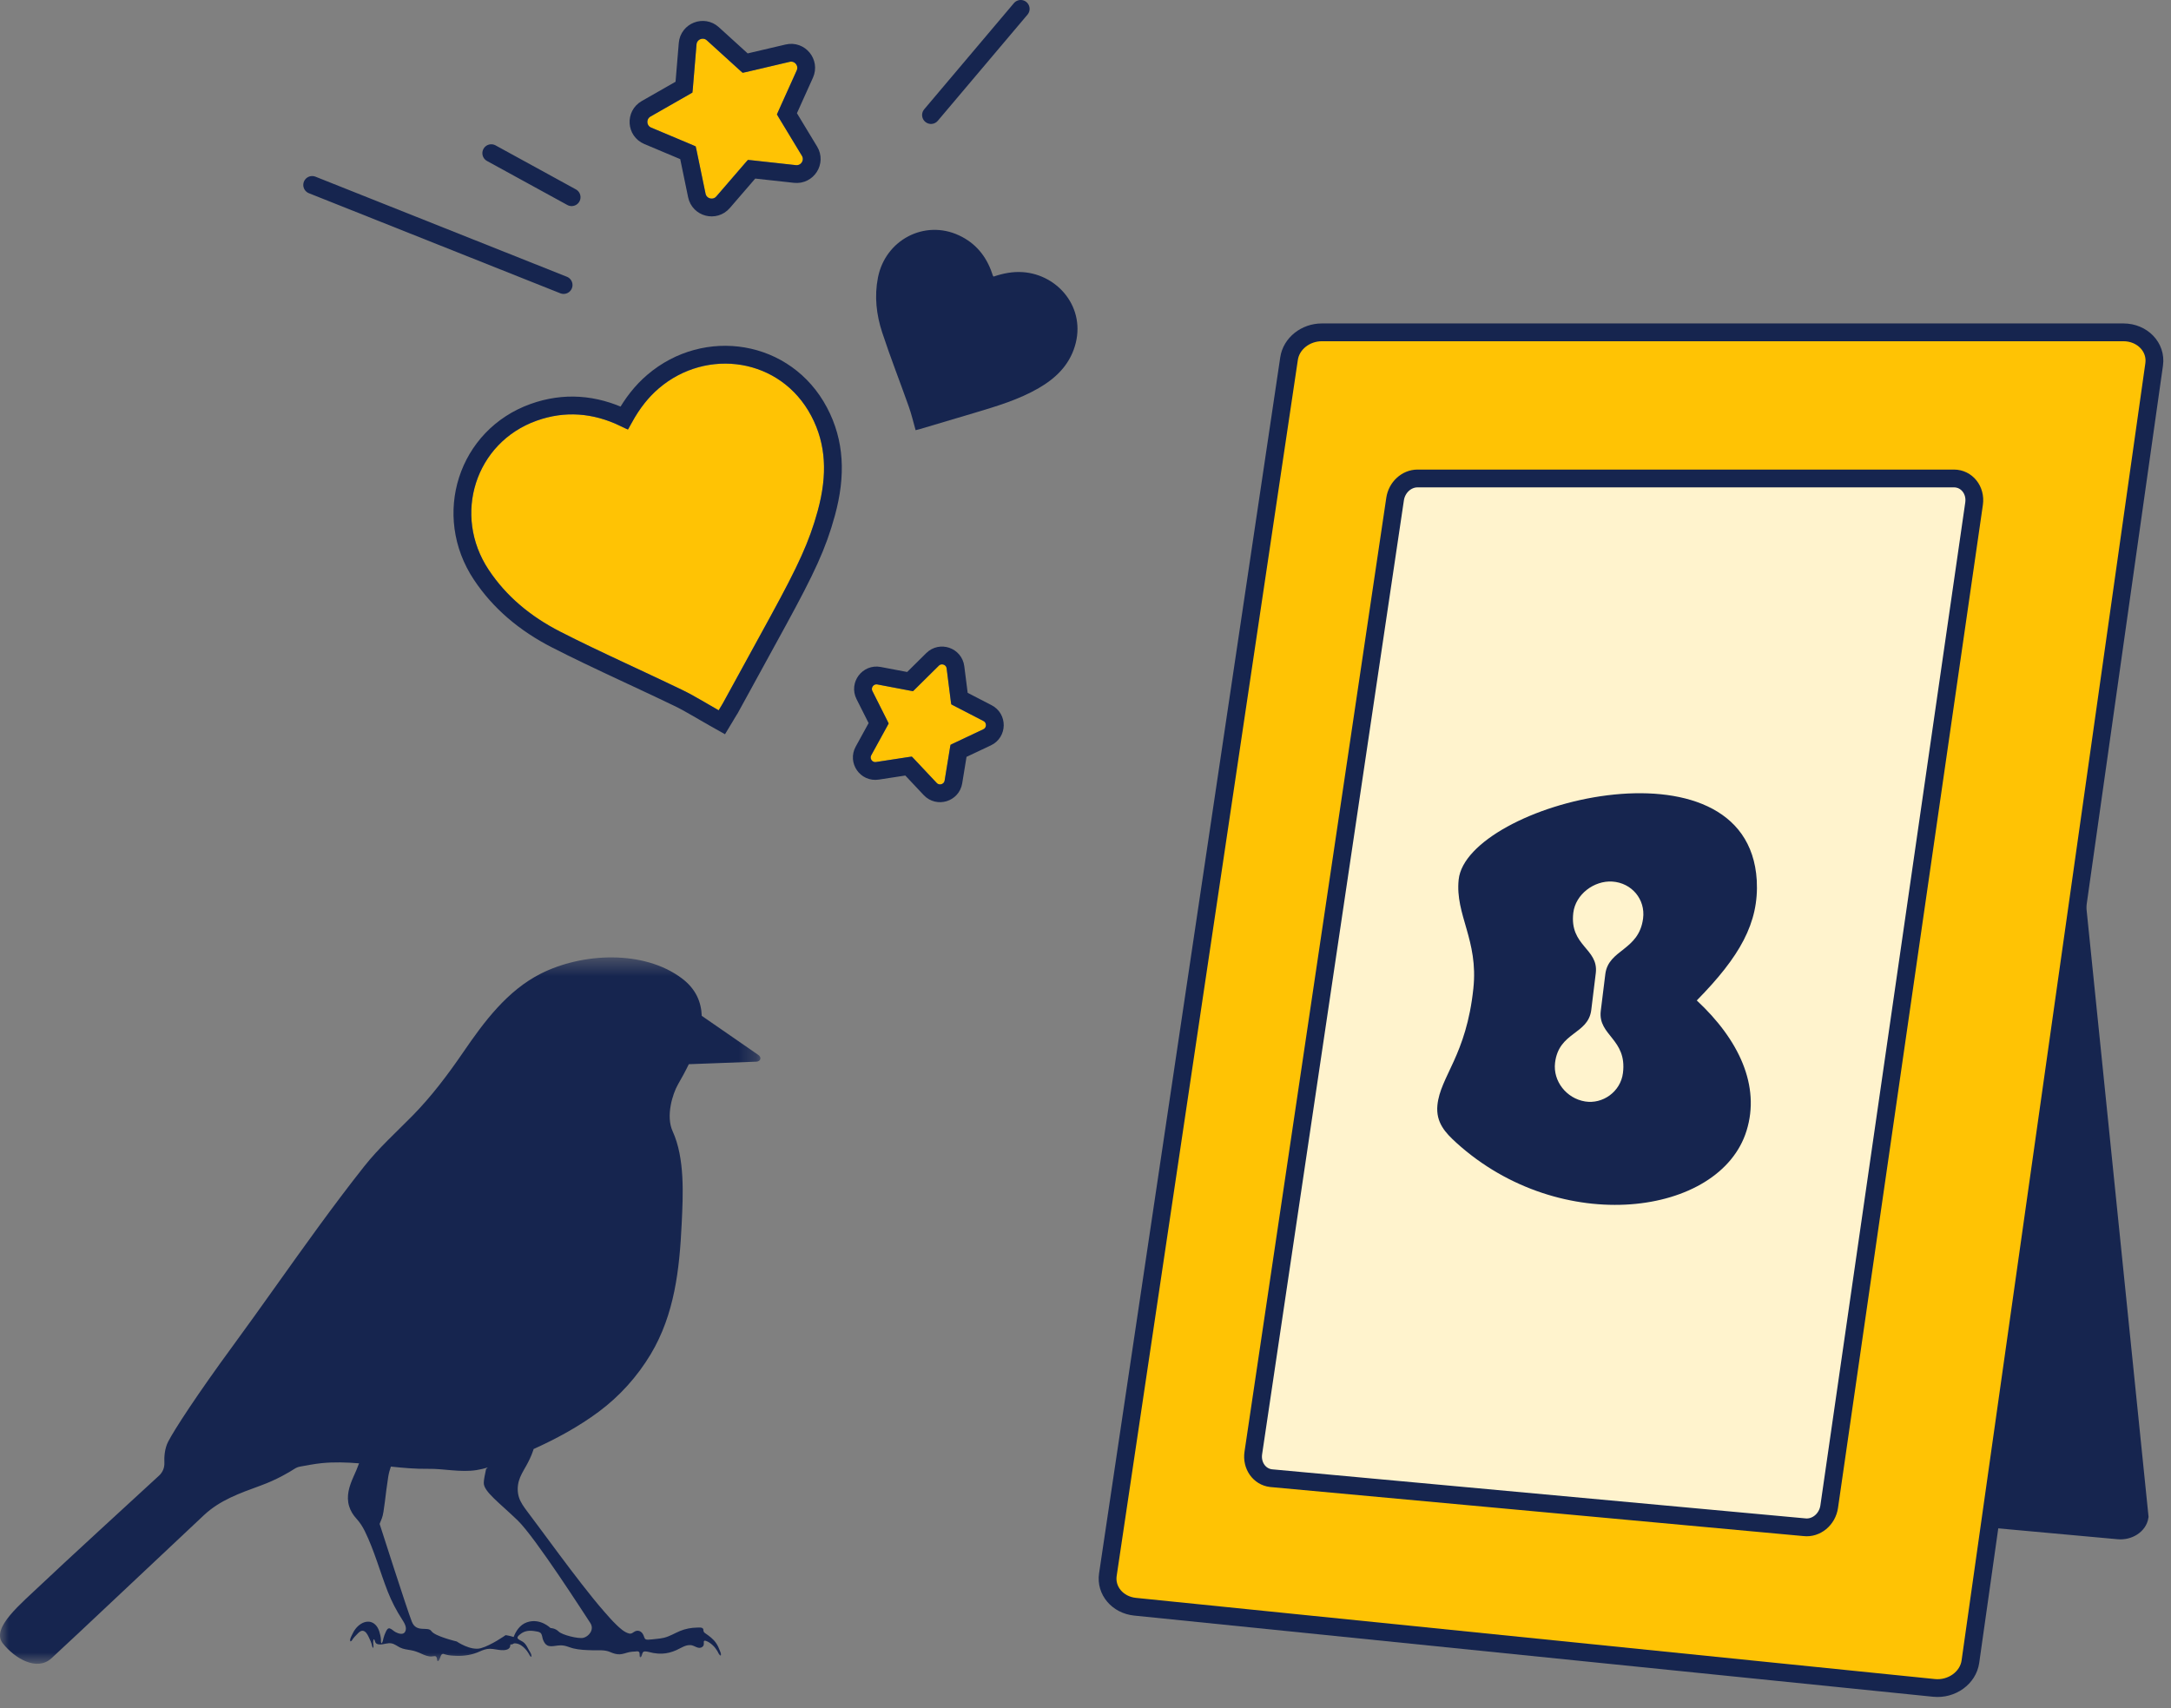 <svg xmlns="http://www.w3.org/2000/svg" xmlns:xlink="http://www.w3.org/1999/xlink" width="122" height="96" viewBox="0 0 122 96">
  <rect x="0" y="0" width="122" height="96" fill="#808080" stroke="none"/>
  <defs>
    <polygon id="pic12-a" points="0 40.136 0 .437 42.731 .437 42.731 40.136"/>
    <path id="pic12-c" d="M51.405,38.75 L52.755,37.414 C52.908,37.262 53.169,37.352 53.196,37.565 L53.436,39.45 C53.447,39.535 53.499,39.609 53.575,39.648 L55.262,40.52 C55.455,40.618 55.45,40.895 55.255,40.986 L53.537,41.797 C53.459,41.833 53.404,41.905 53.39,41.99 L53.084,43.864 C53.05,44.077 52.785,44.158 52.637,44.001 L51.336,42.617 C51.277,42.555 51.192,42.525 51.107,42.538 L49.229,42.826 C49.016,42.858 48.858,42.633 48.962,42.443 L49.876,40.778 C49.917,40.703 49.919,40.612 49.88,40.536 L49.026,38.839 C48.929,38.646 49.095,38.426 49.307,38.467 L51.174,38.821 C51.258,38.837 51.344,38.811 51.405,38.75 Z"/>
    <path id="pic12-d" d="M41.909,4.053 L44.377,3.474 C44.657,3.408 44.89,3.693 44.772,3.955 L43.731,6.265 C43.684,6.369 43.691,6.49 43.751,6.588 L45.063,8.755 C45.213,9.001 45.014,9.312 44.728,9.281 L42.209,9.004 C42.096,8.991 41.983,9.035 41.908,9.122 L40.253,11.04 C40.064,11.258 39.708,11.166 39.649,10.884 L39.135,8.403 C39.111,8.291 39.034,8.198 38.929,8.154 L36.593,7.171 C36.327,7.06 36.305,6.693 36.555,6.549 L38.756,5.292 C38.855,5.236 38.92,5.134 38.93,5.02 L39.141,2.495 C39.166,2.208 39.509,2.074 39.721,2.267 L41.597,3.972 C41.681,4.048 41.799,4.078 41.909,4.053 Z"/>
    <path id="pic12-e" d="M35.308,24.124 C35.749,23.248 36.28,22.46 37.025,21.824 C39.613,19.613 43.802,19.994 45.589,23.373 C46.497,25.09 46.452,26.886 45.954,28.706 C45.374,30.833 44.328,32.751 43.282,34.668 C42.388,36.308 41.488,37.944 40.59,39.582 C40.554,39.648 40.511,39.713 40.387,39.918 C39.694,39.528 39.026,39.106 38.319,38.765 C36.046,37.667 33.733,36.648 31.486,35.501 C29.882,34.682 28.489,33.566 27.468,32.032 C25.415,28.95 26.704,24.875 30.16,23.642 C31.805,23.054 33.419,23.217 34.976,23.995 C35.046,24.03 35.116,24.067 35.188,24.101 C35.21,24.111 35.238,24.111 35.308,24.124 Z"/>
  </defs>
  <g fill="none" fill-rule="evenodd">
    <path fill="#16254F" stroke="#16254F" d="M119.043,86.007 L92.872,83.622 C92.301,83.569 91.903,83.15 91.981,82.68 L97.916,46.956 C97.989,46.519 98.453,46.187 98.991,46.187 L115.337,46.187 C115.957,46.187 116.425,46.623 116.345,47.127 L120.235,85.236 C120.16,85.713 119.624,86.06 119.043,86.007 Z"/>
    <path fill="#FFC304" stroke="#16254F" d="M108.682,94.86 L63.786,90.298 C62.806,90.198 62.123,89.393 62.257,88.496 L72.439,20.151 C72.564,19.313 73.36,18.677 74.284,18.677 L119.325,18.677 C120.389,18.677 121.191,19.513 121.054,20.478 L110.727,93.386 C110.598,94.298 109.677,94.962 108.682,94.86 Z"/>
    <path fill="#FFF3CD" stroke="#16254F" d="M101.398,85.83 L71.423,83.072 C70.769,82.994 70.326,82.363 70.43,81.659 L78.398,28.045 C78.496,27.389 79.039,26.89 79.657,26.89 L109.806,26.89 C110.518,26.89 111.042,27.545 110.934,28.302 L102.792,84.674 C102.69,85.39 102.063,85.909 101.398,85.83 Z"/>
    <path fill="#16254F" d="M91.202,60.304 C91.069,61.361 90.057,62.065 89.073,61.902 C88.024,61.73 87.266,60.76 87.386,59.734 C87.592,57.979 89.252,58.151 89.422,56.756 L89.677,54.677 C89.833,53.297 88.188,53.172 88.412,51.298 C88.537,50.26 89.582,49.478 90.605,49.544 C91.698,49.617 92.472,50.546 92.334,51.616 C92.1,53.438 90.386,53.34 90.211,54.747 L89.955,56.818 C89.793,58.202 91.443,58.387 91.202,60.304 M95.351,56.225 C97.761,53.772 98.853,51.87 98.722,49.477 C98.223,41.052 82.42,45.167 81.97,49.435 C81.763,51.416 83.087,52.823 82.796,55.552 C82.4,59.319 80.938,60.49 80.776,62.11 C80.68,63.089 81.227,63.664 81.837,64.22 C87.703,69.545 96.667,68.353 98.149,63.543 C98.93,61.026 97.726,58.435 95.351,56.225"/>
    <g transform="translate(0 53.37)">
      <mask id="pic12-b" fill="#fff">
        <use xlink:href="#pic12-a"/>
      </mask>
      <path fill="#16254F" d="M33.168,37.835 C33.427,38.223 33.071,38.61 32.779,38.676 C32.489,38.74 31.583,38.514 31.39,38.319 C31.196,38.126 30.937,38.126 30.937,38.126 C30.937,38.126 30.355,37.544 29.61,37.803 C29.202,37.945 28.983,38.318 28.864,38.629 C28.62,38.55 28.414,38.525 28.414,38.525 C28.414,38.525 27.606,39.097 27.024,39.258 C26.442,39.42 25.666,38.881 25.666,38.881 C25.666,38.881 24.437,38.59 24.243,38.299 C24.049,38.008 23.401,38.417 23.144,37.77 C22.885,37.123 21.333,32.273 21.333,32.273 L21.462,31.95 C21.591,31.626 21.655,30.623 21.817,29.621 C21.854,29.4 21.907,29.219 21.966,29.052 C22.659,29.126 23.353,29.188 24.052,29.178 C24.962,29.164 25.858,29.39 26.774,29.25 C26.987,29.218 27.2,29.164 27.413,29.102 C27.379,29.131 27.351,29.165 27.315,29.192 C27.242,29.514 27.186,29.813 27.186,29.977 C27.186,30.462 28.091,31.109 29.093,32.079 C30.096,33.049 32.909,37.447 33.168,37.835 M42.616,5.919 L40.638,4.551 L39.435,3.72 C39.407,2.938 39.1,2.202 38.319,1.615 C36.172,-0.002 32.704,0.178 30.388,1.35 C28.503,2.303 27.206,4.049 26.04,5.752 C25.178,7.011 24.255,8.239 23.184,9.33 C22.257,10.272 21.286,11.145 20.464,12.183 C19.589,13.289 18.742,14.418 17.91,15.557 C16.294,17.769 14.706,20.057 13.104,22.242 C11.054,25.038 9.803,26.968 9.45,27.651 C9.247,28.047 9.222,28.52 9.237,28.847 C9.249,29.117 9.138,29.375 8.939,29.559 C7.689,30.705 3.396,34.648 2.382,35.615 C1.193,36.752 -0.53,38.124 0.156,38.985 C0.842,39.847 2.071,40.563 2.882,39.835 C3.692,39.107 10.579,32.598 11.473,31.77 C12.366,30.941 13.442,30.559 14.652,30.117 C15.568,29.783 16.263,29.363 16.546,29.18 C16.647,29.114 16.752,29.072 16.87,29.051 C17.161,28.996 17.726,28.893 18.056,28.861 C18.769,28.788 19.475,28.813 20.177,28.869 C20.086,29.123 19.978,29.371 19.866,29.617 C19.629,30.15 19.443,30.704 19.621,31.285 C19.704,31.553 19.847,31.777 20.034,31.983 C20.23,32.201 20.372,32.419 20.502,32.683 C21.036,33.773 21.349,34.949 21.789,36.075 C22.006,36.626 22.276,37.149 22.599,37.646 C22.723,37.838 22.897,38.111 22.76,38.344 C22.649,38.529 22.386,38.436 22.233,38.357 C22.125,38.304 22.023,38.185 21.909,38.148 C21.786,38.108 21.722,38.257 21.677,38.348 C21.624,38.459 21.582,38.577 21.55,38.694 C21.526,38.777 21.513,38.939 21.435,38.986 C21.394,38.925 21.411,38.836 21.408,38.767 C21.402,38.686 21.388,38.606 21.371,38.527 C21.34,38.383 21.297,38.237 21.223,38.108 C21.103,37.9 20.901,37.753 20.653,37.768 C20.385,37.783 20.145,37.96 19.983,38.166 C19.896,38.276 19.833,38.402 19.772,38.528 C19.735,38.61 19.631,38.791 19.696,38.879 C19.765,38.867 19.804,38.772 19.84,38.722 C19.897,38.643 19.969,38.574 20.037,38.504 C20.152,38.387 20.297,38.205 20.478,38.309 C20.628,38.396 20.707,38.606 20.776,38.754 C20.816,38.839 20.856,38.927 20.882,39.016 C20.903,39.092 20.911,39.189 20.968,39.248 C21.007,39.181 20.97,39.025 20.97,38.945 C20.97,38.879 20.983,38.647 21.056,38.822 C21.083,38.89 21.085,38.948 21.147,38.995 C21.21,39.04 21.288,39.049 21.361,39.049 C21.577,39.049 21.782,38.948 21.999,38.988 C22.178,39.022 22.315,39.139 22.475,39.219 C22.673,39.316 22.88,39.336 23.095,39.373 C23.294,39.408 23.475,39.475 23.658,39.559 C23.849,39.646 24.066,39.745 24.282,39.721 C24.442,39.703 24.526,39.664 24.556,39.854 C24.56,39.889 24.556,39.973 24.605,39.982 C24.664,39.994 24.722,39.822 24.734,39.789 C24.757,39.731 24.775,39.652 24.823,39.608 C24.89,39.551 24.939,39.585 25.013,39.607 C25.221,39.672 25.453,39.681 25.67,39.687 C26.112,39.701 26.533,39.631 26.938,39.451 C27.131,39.365 27.319,39.289 27.536,39.291 C27.749,39.295 27.954,39.354 28.166,39.367 C28.338,39.379 28.616,39.364 28.669,39.158 C28.676,39.134 28.667,39.1 28.676,39.077 C28.702,39.007 28.702,39.057 28.75,39.051 C28.796,39.045 28.813,39.022 28.854,39.003 C28.905,38.979 28.953,38.983 29.01,38.992 C29.212,39.023 29.377,39.147 29.513,39.294 C29.583,39.369 29.646,39.449 29.697,39.539 C29.733,39.601 29.778,39.731 29.856,39.746 C29.914,39.647 29.772,39.46 29.728,39.376 C29.651,39.232 29.581,39.083 29.466,38.967 C29.364,38.865 29.23,38.831 29.122,38.743 C29.005,38.647 29.161,38.533 29.241,38.469 C29.483,38.272 29.762,38.252 30.06,38.302 C30.16,38.319 30.3,38.33 30.38,38.403 C30.47,38.486 30.471,38.672 30.515,38.781 C30.564,38.903 30.628,39.031 30.749,39.098 C30.891,39.174 31.062,39.147 31.215,39.126 C31.388,39.102 31.558,39.082 31.731,39.121 C31.897,39.158 32.052,39.229 32.218,39.27 C32.569,39.356 32.934,39.365 33.294,39.375 C33.63,39.385 33.967,39.337 34.284,39.473 C34.46,39.547 34.627,39.611 34.821,39.604 C35.011,39.596 35.186,39.518 35.368,39.478 C35.479,39.453 35.589,39.452 35.7,39.445 C35.764,39.439 35.839,39.42 35.896,39.457 C35.993,39.523 35.893,39.731 35.986,39.771 C36.134,39.701 36.033,39.439 36.245,39.439 C36.396,39.439 36.562,39.504 36.708,39.528 C36.87,39.555 37.032,39.572 37.196,39.566 C37.474,39.557 37.755,39.482 38.008,39.368 C38.261,39.254 38.532,39.057 38.823,39.086 C39.039,39.106 39.258,39.348 39.471,39.182 C39.566,39.106 39.552,39.023 39.549,38.92 C39.545,38.831 39.593,38.826 39.666,38.847 C39.806,38.888 39.95,38.997 40.057,39.097 C40.156,39.189 40.242,39.305 40.314,39.42 C40.359,39.496 40.405,39.645 40.496,39.675 C40.553,39.617 40.478,39.466 40.455,39.404 C40.399,39.254 40.335,39.109 40.244,38.977 C40.08,38.732 39.858,38.578 39.623,38.413 C39.57,38.375 39.546,38.346 39.532,38.281 C39.522,38.23 39.535,38.187 39.493,38.146 C39.419,38.075 39.269,38.1 39.176,38.1 C38.844,38.104 38.516,38.166 38.208,38.294 C37.911,38.418 37.633,38.594 37.317,38.671 C37.171,38.707 37.022,38.724 36.873,38.738 C36.723,38.752 36.566,38.778 36.416,38.78 C36.304,38.781 36.243,38.762 36.207,38.654 C36.163,38.528 36.12,38.407 36.004,38.33 C35.907,38.266 35.794,38.26 35.689,38.31 C35.573,38.365 35.501,38.467 35.359,38.434 C35.093,38.374 34.831,38.13 34.64,37.945 C34.406,37.721 34.191,37.475 33.978,37.231 C33.532,36.723 33.112,36.194 32.697,35.662 C31.843,34.566 31.024,33.446 30.196,32.332 C30.005,32.074 29.813,31.817 29.62,31.561 C29.437,31.314 29.249,31.063 29.158,30.765 C29.071,30.473 29.074,30.16 29.155,29.867 C29.239,29.568 29.404,29.303 29.556,29.033 C29.712,28.757 29.854,28.465 29.956,28.163 C29.968,28.131 29.978,28.098 29.987,28.065 C31.271,27.486 32.514,26.809 33.645,25.971 C34.818,25.1 35.815,23.991 36.566,22.738 C37.908,20.498 38.187,17.958 38.308,15.398 C38.385,13.789 38.494,11.725 37.8,10.21 C37.402,9.344 37.804,8.088 38.101,7.572 C38.303,7.223 38.514,6.839 38.708,6.438 L40.103,6.386 L42.507,6.295 C42.745,6.285 42.813,6.055 42.616,5.919" mask="url(#pic12-b)"/>
    </g>
    <use fill="#FFC304" xlink:href="#pic12-c"/>
    <path stroke="#16254F" d="M51.143,38.306 L52.403,37.059 C52.85,36.615 53.613,36.877 53.692,37.502 L53.916,39.261 L55.489,40.074 C56.053,40.36 56.04,41.171 55.469,41.438 L53.863,42.196 L53.578,43.943 C53.478,44.566 52.706,44.802 52.273,44.343 L51.058,43.051 L49.303,43.32 C48.681,43.414 48.221,42.755 48.524,42.202 L49.377,40.648 L48.579,39.063 C48.296,38.5 48.782,37.856 49.4,37.975 L51.143,38.306 Z"/>
    <use fill="#FFC304" xlink:href="#pic12-d"/>
    <path stroke="#16254F" d="M41.874,3.548 L44.262,2.988 C44.946,2.826 45.516,3.521 45.228,4.161 L44.22,6.397 L45.49,8.495 C45.856,9.096 45.372,9.854 44.673,9.778 L42.234,9.51 L40.631,11.368 C40.171,11.898 39.303,11.674 39.159,10.986 L38.662,8.584 L36.401,7.633 C35.752,7.362 35.697,6.466 36.307,6.115 L38.439,4.898 L38.643,2.452 C38.704,1.753 39.539,1.426 40.057,1.897 L41.874,3.548 Z"/>
    <use fill="#FFC304" xlink:href="#pic12-e"/>
    <path stroke="#16254F" d="M35.078,23.488 C35.54,22.657 36.058,21.992 36.7,21.444 C39.65,18.923 44.162,19.606 46.031,23.139 C46.936,24.85 47.019,26.707 46.436,28.837 C45.939,30.66 45.306,32.001 43.721,34.907 C43.213,35.838 42.747,36.69 41.926,38.185 C41.814,38.389 41.814,38.389 41.702,38.594 C41.365,39.208 41.219,39.473 41.029,39.821 C41.028,39.822 41.028,39.822 41.027,39.823 C40.997,39.878 40.822,40.165 40.814,40.176 L40.564,40.591 L40.141,40.353 C39.971,40.258 39.817,40.168 39.55,40.013 C39.44,39.949 39.44,39.949 39.331,39.885 C38.789,39.57 38.457,39.386 38.101,39.215 C37.387,38.87 36.8,38.594 35.523,37.997 C35.508,37.991 35.508,37.991 35.493,37.984 C33.369,36.992 32.424,36.541 31.258,35.946 C29.486,35.041 28.073,33.844 27.051,32.309 C24.815,28.952 26.234,24.511 29.991,23.171 C31.689,22.564 33.401,22.684 35.078,23.488 Z"/>
    <path fill="#16254F" d="M55.833,15.544 C56.375,15.361 56.919,15.253 57.488,15.295 C59.47,15.44 61.05,17.318 60.403,19.454 C60.075,20.538 59.318,21.264 58.365,21.815 C57.252,22.458 56.03,22.823 54.809,23.189 C53.766,23.501 52.721,23.811 51.676,24.12 C51.633,24.133 51.59,24.143 51.453,24.176 C51.326,23.731 51.223,23.281 51.069,22.85 C50.578,21.461 50.037,20.089 49.577,18.69 C49.249,17.692 49.129,16.658 49.336,15.603 C49.75,13.482 51.958,12.322 53.896,13.23 C54.82,13.661 55.422,14.392 55.748,15.354 C55.763,15.398 55.776,15.441 55.792,15.484 C55.798,15.498 55.809,15.509 55.833,15.544"/>
    <path stroke="#16254F" stroke-linecap="round" stroke-linejoin="round" d="M52.318 6.465C53.999 4.478 55.678 2.489 57.359.499M31.672 16.018C26.962 14.143 22.253 12.269 17.543 10.394M32.122 11.082C30.617 10.258 29.112 9.433 27.607 8.608"/>
  </g>
</svg>
